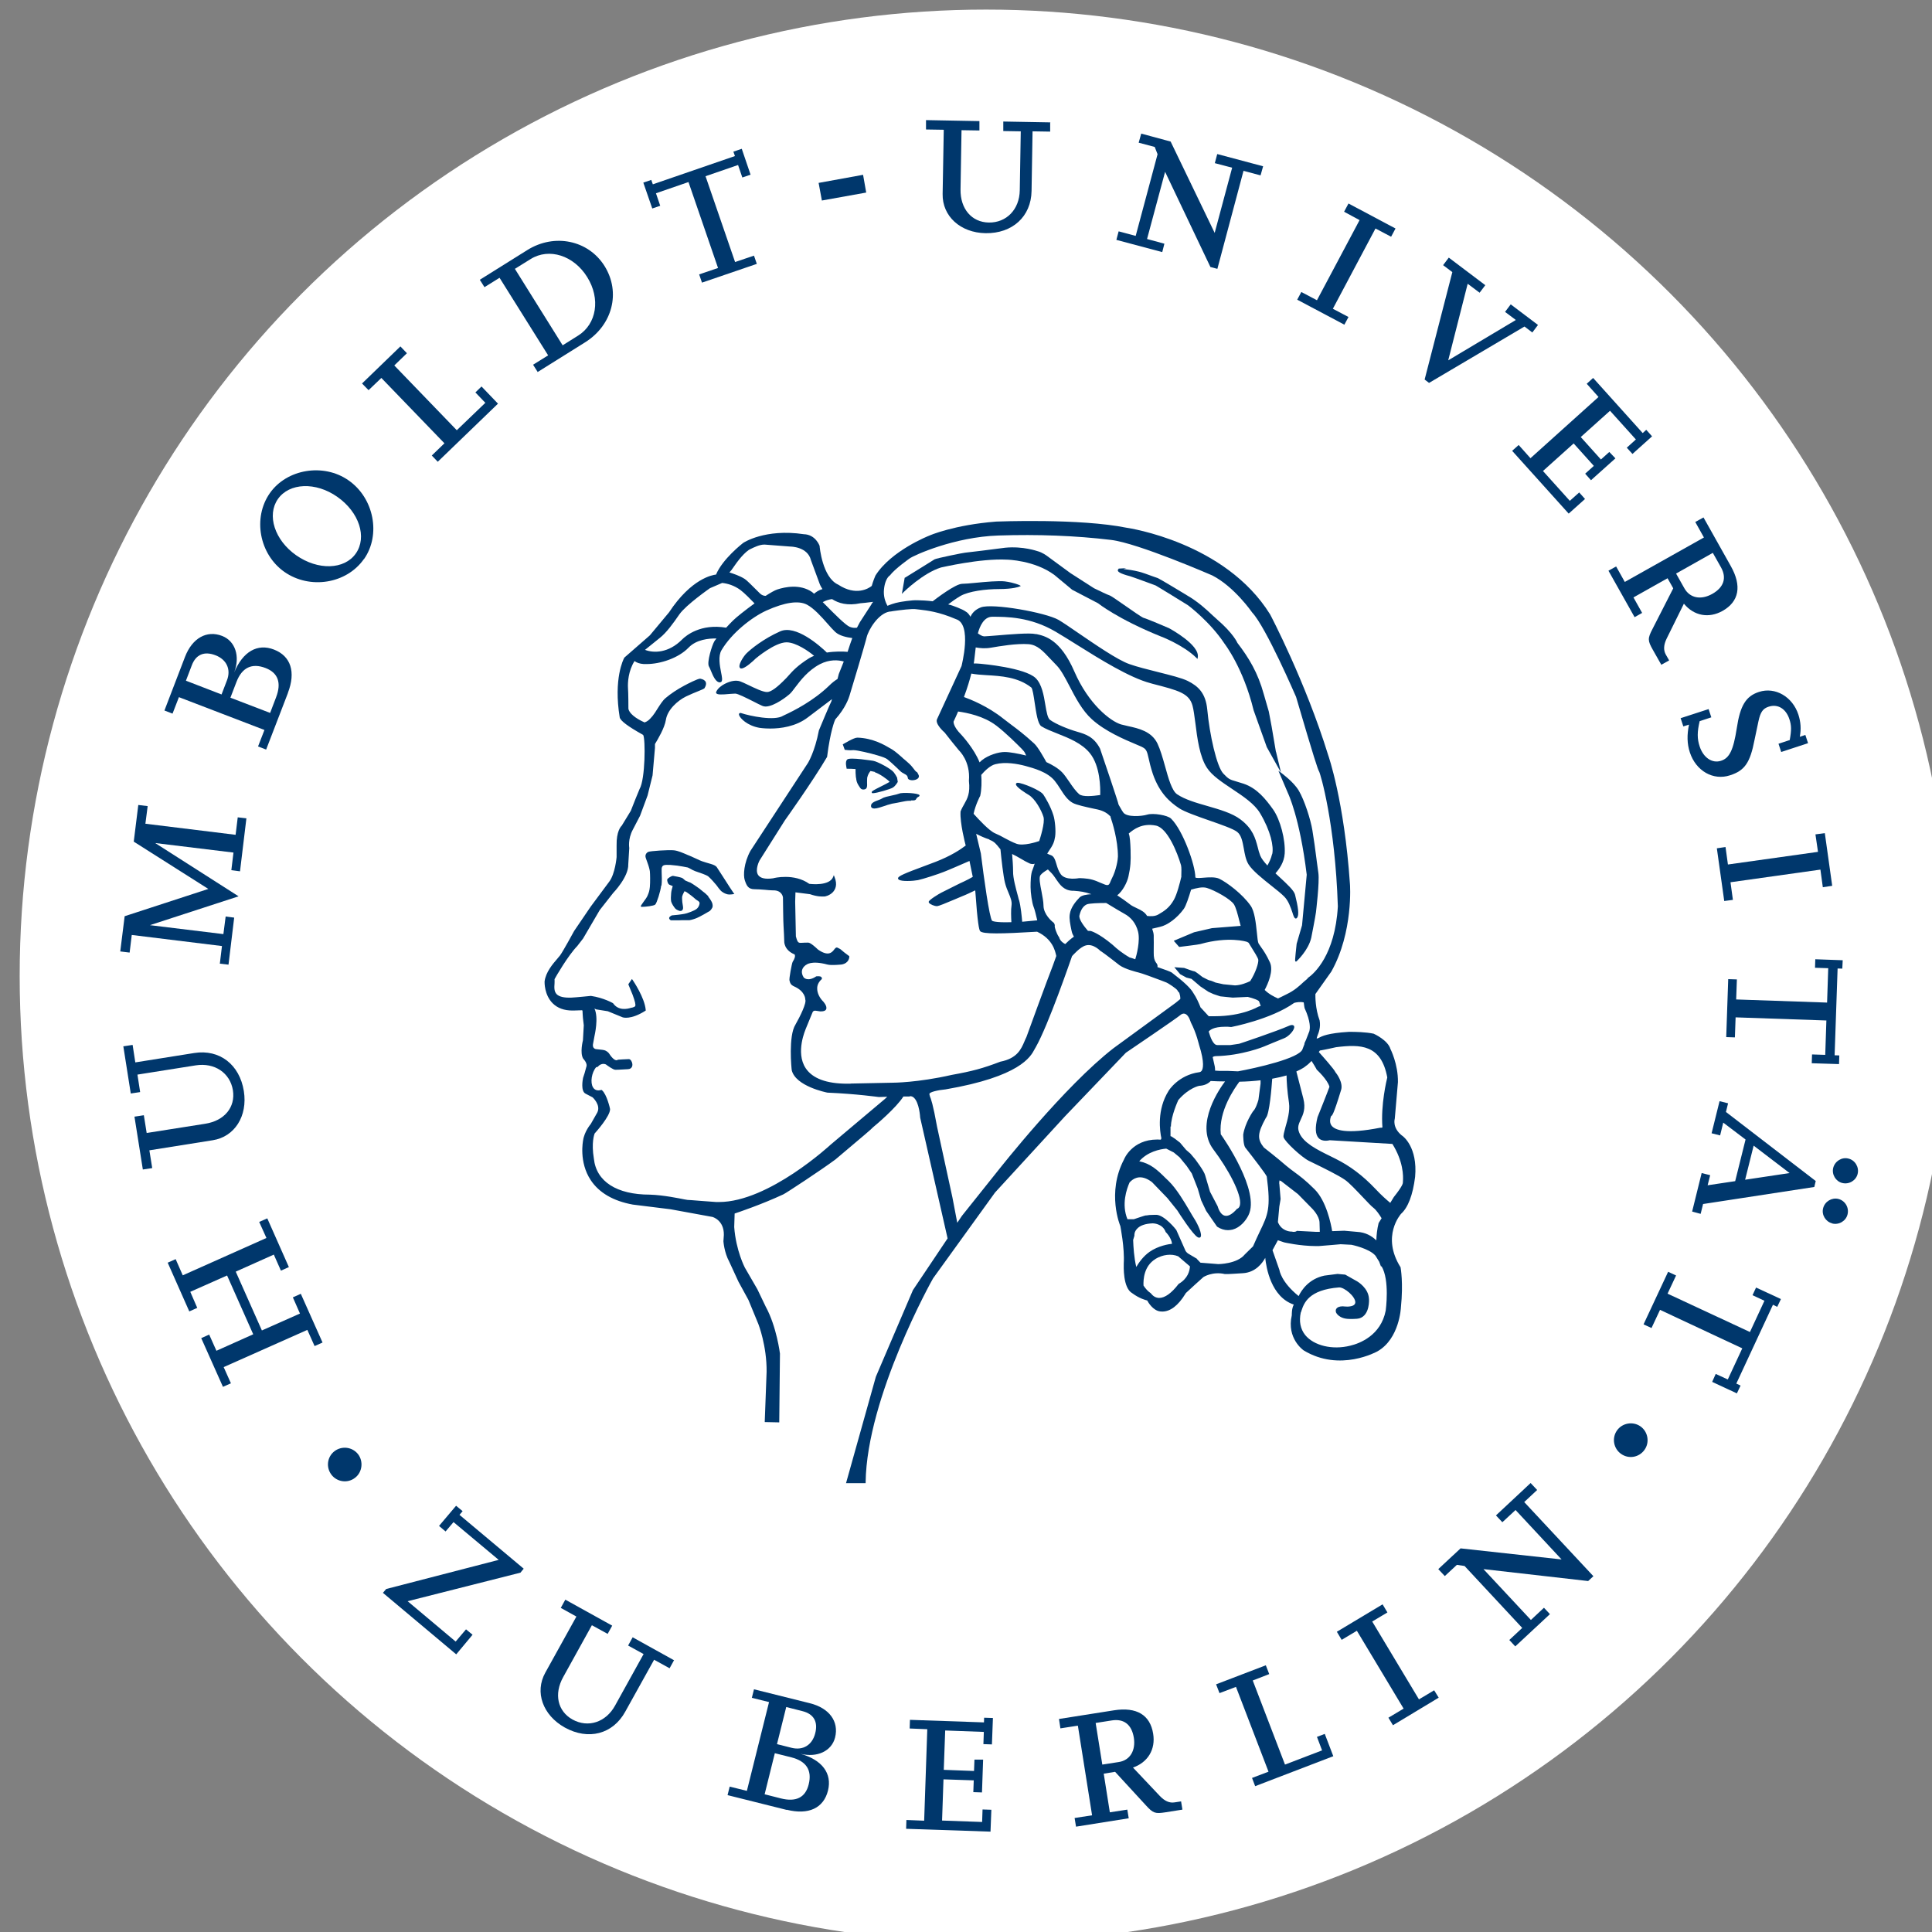 <?xml version="1.0" encoding="UTF-8" standalone="no"?>
<svg
   viewBox="0 0 136 136"
   version="1.1"
   id="svg228"
   width="136"
   height="136"
   xmlns="http://www.w3.org/2000/svg"
   xmlns:svg="http://www.w3.org/2000/svg">
  <rect x="0" y="0" width="136" height="136" fill="#808080" stroke="none"/>
  <defs
     id="defs134">
    <style
       id="style132">
      .cls-1 {
        fill: none;
      }

      .cls-2 {
        fill: #00376c;
      }

      .cls-3 {
        fill: #fff;
      }
    </style>
  </defs>
  <g
     id="Bounding_Box"
     data-name="Bounding Box">
    <rect
       class="cls-1"
       width="204.09"
       height="202.68"
       id="rect136"
       x="0"
       y="0" />
  </g>
  <g
     id="Logo_Siegel"
     data-name="Logo Siegel"
     transform="translate(-32.635,-32.635)">
    <circle
       class="cls-3"
       cx="102.05"
       cy="101.34"
       r="68.03"
       id="circle139" />
    <g
       id="g225">
      <g
         id="g203">
        <g
           id="g199">
          <path
             class="cls-2"
             d="m 57.63,136.66 c 0.51,-0.39 0.6,-1.15 0.21,-1.66 -0.41,-0.52 -1.15,-0.6 -1.66,-0.21 -0.52,0.4 -0.61,1.14 -0.21,1.66 0.39,0.51 1.14,0.62 1.66,0.21 z"
             id="path141" />
          <polygon
             class="cls-2"
             points="64.56,139.78 67.74,142.44 59.82,144.49 59.59,144.76 64.75,149.09 65.9,147.71 65.44,147.33 64.71,148.19 61.33,145.35 69.27,143.34 69.5,143.06 64.98,139.27 65.2,139.01 64.74,138.63 63.54,140.05 64,140.44 "
             id="polygon143" />
          <path
             class="cls-2"
             d="m 80.09,149.51 -2.92,-1.62 -0.32,0.58 1.09,0.6 -2.01,3.63 c -0.65,1.18 -1.9,1.58 -2.99,0.98 -1.06,-0.59 -1.32,-1.8 -0.66,-2.99 l 2.02,-3.65 1.11,0.61 0.32,-0.58 -3.3,-1.83 -0.32,0.58 1.1,0.61 -2.19,3.95 c -0.76,1.37 -0.18,2.99 1.37,3.86 1.66,0.92 3.38,0.47 4.25,-1.1 l 2.04,-3.67 1.09,0.6 0.32,-0.58 v 0 z"
             id="path145" />
          <path
             class="cls-2"
             d="m 88.02,160.03 c 1.53,0.38 2.59,-0.11 2.9,-1.35 0.3,-1.21 -0.41,-2.16 -1.94,-2.59 1.18,0.29 2.2,-0.19 2.44,-1.15 0.28,-1.13 -0.41,-2.07 -1.78,-2.41 l -3.93,-0.98 -0.15,0.6 1.21,0.3 -1.56,6.25 -1.21,-0.3 -0.15,0.6 4.16,1.04 v 0 z m -0.84,-3.98 1.16,0.29 c 1.06,0.27 1.47,0.91 1.22,1.91 -0.23,0.92 -0.89,1.25 -1.96,0.98 l -1.14,-0.29 0.72,-2.9 v 0 z m 0.81,-3.25 1.14,0.29 c 0.79,0.2 1.1,0.75 0.89,1.56 -0.21,0.82 -0.85,1.22 -1.66,1.02 l -1.03,-0.26 0.65,-2.61 v 0 z"
             id="path147" />
          <polygon
             class="cls-2"
             points="99.07,157.22 99.17,154.45 101.89,154.55 101.86,155.41 102.46,155.43 102.53,153.57 101.91,153.55 101.9,153.88 96.69,153.7 96.67,154.31 97.91,154.36 97.69,160.8 96.44,160.75 96.42,161.37 102.36,161.57 102.42,160.03 101.8,160.01 101.77,160.89 98.95,160.79 99.05,157.89 101.18,157.96 101.15,158.79 101.76,158.81 101.84,156.5 101.23,156.5 101.2,157.3 "
             id="polygon149" />
          <path
             class="cls-2"
             d="m 115.78,159.44 -0.46,0.07 c -0.36,0.06 -0.7,-0.09 -1.05,-0.46 l -1.88,-1.99 c 1.05,-0.37 1.6,-1.28 1.42,-2.38 -0.21,-1.33 -1.17,-1.9 -2.76,-1.65 l -3.87,0.61 0.1,0.66 1.23,-0.19 1,6.31 -1.23,0.19 0.1,0.61 3.71,-0.59 -0.1,-0.61 -1.23,0.19 -0.43,-2.72 0.8,-0.13 2.17,2.36 c 0.51,0.56 0.65,0.6 1.37,0.49 l 1.2,-0.19 -0.1,-0.61 v 0 z m -6.02,-5.52 1.15,-0.18 c 0.85,-0.13 1.39,0.3 1.54,1.22 0.14,0.9 -0.27,1.59 -1.06,1.71 l -1.16,0.18 -0.47,-2.94 v 0 z"
             id="path151" />
          <polygon
             class="cls-2"
             points="120.77,157.79 120.99,158.37 126.49,156.26 125.89,154.69 125.34,154.9 125.7,155.85 123.09,156.85 120.82,150.93 121.98,150.48 121.74,149.86 118.24,151.2 118.48,151.82 119.64,151.38 121.93,157.35 "
             id="polygon153" />
          <polygon
             class="cls-2"
             points="133.91,152.14 133.59,151.62 132.52,152.26 129.23,146.78 130.3,146.14 129.96,145.57 126.74,147.5 127.08,148.07 128.15,147.43 131.44,152.91 130.37,153.55 130.69,154.08 "
             id="polygon155" />
          <polygon
             class="cls-2"
             points="135.73,142.87 139.79,147.23 138.88,148.08 139.3,148.53 141.74,146.26 141.32,145.81 140.4,146.67 137.06,143.09 144.43,143.93 144.8,143.59 139.93,138.37 140.84,137.52 140.38,137.03 137.94,139.31 138.39,139.79 139.32,138.93 142.56,142.41 135.45,141.63 133.88,143.09 134.34,143.58 135.19,142.79 "
             id="polygon157" />
          <path
             class="cls-2"
             d="m 148.11,133.04 c -0.53,-0.37 -1.28,-0.24 -1.65,0.29 -0.38,0.54 -0.24,1.28 0.29,1.65 0.54,0.38 1.27,0.25 1.65,-0.29 0.37,-0.52 0.25,-1.27 -0.29,-1.65 z"
             id="path159" />
          <polygon
             class="cls-2"
             points="47.36,126.58 46.8,126.83 48.33,130.26 48.89,130.01 48.38,128.87 54.27,126.25 54.78,127.39 55.34,127.14 53.81,123.71 53.25,123.96 53.75,125.1 51.07,126.29 49.23,122.15 51.91,120.95 52.41,122.08 52.97,121.83 51.45,118.4 50.88,118.65 51.39,119.78 45.5,122.41 45,121.27 44.44,121.52 45.96,124.95 46.52,124.7 46.03,123.57 48.62,122.42 50.46,126.56 47.87,127.72 "
             id="polygon161" />
          <path
             class="cls-2"
             d="m 41.32,106.31 0.52,3.3 0.66,-0.1 -0.19,-1.23 4.1,-0.65 c 1.33,-0.21 2.42,0.53 2.62,1.75 0.19,1.2 -0.6,2.15 -1.95,2.36 l -4.12,0.65 -0.2,-1.25 -0.66,0.1 0.59,3.72 0.66,-0.1 -0.2,-1.25 4.46,-0.71 c 1.54,-0.24 2.47,-1.7 2.19,-3.46 -0.3,-1.87 -1.71,-2.96 -3.49,-2.68 l -4.15,0.66 -0.19,-1.23 -0.66,0.1 v 0 z"
             id="path163" />
          <polygon
             class="cls-2"
             points="48.26,99.23 48.11,100.47 48.72,100.54 49.12,97.23 48.52,97.15 48.36,98.39 43.19,97.76 49.43,95.73 43.56,91.98 49.07,92.65 48.92,93.89 49.53,93.97 49.98,90.24 49.37,90.17 49.22,91.4 42.87,90.62 43.03,89.38 42.37,89.3 42.05,91.88 47.3,95.21 41.41,97.13 41.1,99.61 41.76,99.69 41.91,98.45 "
             id="polygon165" />
          <path
             class="cls-2"
             d="m 52.9,81.41 c 0.57,-1.47 0.21,-2.59 -0.98,-3.05 -1.16,-0.45 -2.19,0.14 -2.8,1.61 0.43,-1.13 0.08,-2.21 -0.85,-2.57 -1.08,-0.42 -2.1,0.15 -2.61,1.47 l -1.45,3.78 0.57,0.22 0.45,-1.16 6.02,2.31 -0.45,1.16 0.57,0.22 1.54,-4 v 0 z m -4.05,0.35 0.43,-1.12 c 0.39,-1.02 1.09,-1.35 2.05,-0.98 0.88,0.34 1.13,1.04 0.74,2.06 l -0.42,1.1 -2.79,-1.07 v 0 z m -3.13,-1.2 0.42,-1.1 c 0.29,-0.76 0.88,-1 1.66,-0.7 0.79,0.3 1.11,1 0.81,1.77 l -0.38,0.99 -2.51,-0.97 v 0 z"
             id="path167" />
          <path
             class="cls-2"
             d="m 58.26,71.99 c 1.2,-1.71 0.7,-4.3 -1.09,-5.54 -1.75,-1.23 -4.34,-0.81 -5.54,0.9 -1.22,1.74 -0.74,4.3 1.02,5.54 1.8,1.26 4.38,0.84 5.6,-0.9 v 0 z M 52.2,67.76 c 0.8,-1.14 2.66,-1.22 4.18,-0.15 1.54,1.08 2.11,2.84 1.3,3.99 -0.8,1.14 -2.66,1.2 -4.2,0.12 C 51.97,70.66 51.4,68.9 52.2,67.76 Z"
             id="path169" />
          <polygon
             class="cls-2"
             points="63.03,64.7 63.45,65.14 67.69,61.05 66.53,59.84 66.1,60.26 66.8,60.99 64.79,62.92 60.39,58.36 61.28,57.5 60.82,57.02 58.12,59.63 58.58,60.1 59.48,59.24 63.92,63.84 "
             id="polygon171" />
          <path
             class="cls-2"
             d="m 70.47,58.83 3.34,-2.09 c 1.94,-1.21 2.54,-3.52 1.38,-5.38 -1.14,-1.82 -3.53,-2.32 -5.44,-1.12 l -3.34,2.09 0.33,0.52 1.06,-0.66 3.42,5.46 -1.06,0.66 0.33,0.52 v 0 z m 1.77,-1.89 -3.36,-5.38 1.11,-0.69 c 1.3,-0.81 3.04,-0.25 3.98,1.27 0.95,1.52 0.67,3.3 -0.64,4.12 l -1.1,0.69 v 0 z"
             id="path173" />
          <polygon
             class="cls-2"
             points="77.92,45.49 78.55,47.31 79.11,47.12 78.81,46.24 81.1,45.45 83.18,51.5 81.85,51.95 82.05,52.53 85.91,51.21 85.71,50.63 84.38,51.08 82.3,45.04 84.59,44.25 84.89,45.13 85.47,44.93 84.85,43.11 84.26,43.31 84.37,43.62 78.59,45.61 78.48,45.3 "
             id="polygon175" />
          <polygon
             class="cls-2"
             points="93.61,46.19 93.39,44.94 90.26,45.51 90.49,46.75 "
             id="polygon177" />
          <path
             class="cls-2"
             d="m 106.6,41.25 -3.34,-0.06 v 0.67 c 0,0 1.23,0.02 1.23,0.02 l -0.07,4.15 c -0.02,1.35 -0.94,2.29 -2.18,2.27 -1.21,-0.02 -2.01,-0.97 -1.99,-2.33 l 0.07,-4.17 1.26,0.02 v -0.66 c 0,0 -3.76,-0.07 -3.76,-0.07 v 0.66 c 0,0 1.25,0.02 1.25,0.02 l -0.08,4.52 c -0.03,1.56 1.25,2.73 3.02,2.76 1.89,0.03 3.21,-1.17 3.24,-2.97 l 0.07,-4.2 1.24,0.02 v -0.66 h 0.01 z"
             id="path179" />
          <polygon
             class="cls-2"
             points="114.12,43.49 112.58,49.24 111.38,48.92 111.22,49.52 114.45,50.38 114.6,49.79 113.38,49.46 114.65,44.73 117.84,51.43 118.33,51.56 120.17,44.66 121.37,44.98 121.55,44.34 118.32,43.48 118.15,44.12 119.37,44.44 118.14,49.03 115.04,42.6 112.97,42.04 112.79,42.68 113.92,42.98 "
             id="polygon181" />
          <polygon
             class="cls-2"
             points="127.27,55.49 127.56,54.95 126.46,54.37 129.46,48.72 130.56,49.3 130.87,48.72 127.56,46.96 127.25,47.54 128.34,48.13 125.34,53.77 124.24,53.19 123.95,53.73 "
             id="polygon183" />
          <polygon
             class="cls-2"
             points="134.22,51.3 134.87,51.79 132.92,59.35 133.23,59.59 139.95,55.62 140.5,56.04 140.9,55.51 138.98,54.06 138.58,54.59 139.34,55.16 134.58,58 135.95,52.61 136.79,53.24 137.19,52.71 134.62,50.77 "
             id="polygon185" />
          <polygon
             class="cls-2"
             points="143.91,63.4 145.97,61.55 147.79,63.57 147.15,64.15 147.55,64.59 148.93,63.35 148.52,62.89 148.27,63.12 144.78,59.24 144.33,59.65 145.16,60.58 140.37,64.89 139.54,63.96 139.08,64.37 143.06,68.79 144.21,67.76 143.8,67.3 143.14,67.89 141.25,65.79 143.41,63.85 144.83,65.43 144.22,65.98 144.63,66.44 146.35,64.9 145.92,64.45 145.33,64.98 "
             id="polygon187" />
          <path
             class="cls-2"
             d="m 151.53,83.64 c -0.15,0.73 -0.14,1.35 0.06,1.96 0.43,1.31 1.65,2 2.83,1.61 1.03,-0.33 1.41,-0.88 1.72,-2.48 0.08,-0.39 0.18,-0.84 0.28,-1.33 0.14,-0.64 0.31,-0.89 0.72,-1.02 0.65,-0.21 1.22,0.15 1.46,0.89 0.14,0.43 0.15,0.74 0.02,1.46 l -0.79,0.26 0.19,0.58 1.89,-0.62 -0.19,-0.58 -0.39,0.13 c 0.1,-0.54 0.07,-1.03 -0.1,-1.56 -0.41,-1.26 -1.63,-1.97 -2.77,-1.6 -0.93,0.3 -1.33,0.96 -1.57,2.57 -0.24,1.53 -0.51,2.09 -1.11,2.28 -0.62,0.2 -1.24,-0.22 -1.5,-1.01 -0.18,-0.54 -0.18,-1.02 0,-1.78 l 0.82,-0.27 -0.19,-0.58 -1.97,0.64 0.19,0.58 0.41,-0.13 v 0 z"
             id="path189" />
          <polygon
             class="cls-2"
             points="154.01,96.06 154.62,95.98 154.45,94.74 160.78,93.85 160.95,95.09 161.61,94.99 161.09,91.28 160.43,91.37 160.61,92.6 154.27,93.49 154.1,92.26 153.49,92.35 "
             id="polygon191" />
          <polygon
             class="cls-2"
             points="162.35,100.23 160.42,100.16 160.4,100.76 161.33,100.79 161.25,103.21 154.85,102.99 154.9,101.58 154.29,101.56 154.15,105.64 154.76,105.66 154.81,104.25 161.2,104.47 161.12,106.89 160.19,106.86 160.17,107.48 162.09,107.54 162.11,106.93 161.78,106.92 161.99,100.81 162.32,100.82 "
             id="polygon193" />
          <path
             class="cls-2"
             d="m 152.35,118.08 0.17,-0.69 7.83,-1.2 0.1,-0.42 -6.32,-4.86 0.15,-0.61 -0.6,-0.15 -0.56,2.26 0.6,0.15 0.22,-0.9 1.57,1.19 -0.73,2.93 -1.94,0.29 0.18,-0.71 -0.6,-0.15 -0.67,2.71 0.59,0.16 v 0 z m 9.26,0.68 c 0.48,0.12 0.97,-0.18 1.08,-0.64 0.12,-0.48 -0.17,-0.97 -0.65,-1.09 -0.46,-0.11 -0.95,0.18 -1.07,0.66 -0.12,0.46 0.18,0.95 0.64,1.06 v 0 z m 0.71,-2.85 c 0.48,0.12 0.97,-0.18 1.08,-0.64 0.12,-0.47 -0.18,-0.97 -0.65,-1.08 -0.46,-0.12 -0.95,0.18 -1.07,0.66 -0.11,0.46 0.18,0.95 0.64,1.06 z m -6.24,-2.63 2.53,1.93 -3.13,0.47 z"
             id="path195" />
          <polygon
             class="cls-2"
             points="158,124.08 156.25,123.27 156,123.81 156.84,124.2 155.82,126.4 150.02,123.7 150.62,122.42 150.06,122.16 148.33,125.86 148.89,126.12 149.49,124.84 155.28,127.55 154.26,129.74 153.41,129.35 153.16,129.91 154.9,130.72 155.16,130.17 154.86,130.03 157.44,124.48 157.74,124.63 "
             id="polygon197" />
        </g>
        <path
           class="cls-2"
           d="m 150.13,79.12 -0.23,-0.4 c -0.18,-0.32 -0.16,-0.69 0.06,-1.14 l 1.21,-2.45 c 0.71,0.86 1.75,1.05 2.72,0.51 1.17,-0.66 1.37,-1.76 0.58,-3.16 l -1.92,-3.42 -0.58,0.32 0.61,1.09 -5.57,3.13 -0.61,-1.09 -0.54,0.3 1.84,3.27 0.53,-0.3 -0.61,-1.09 2.4,-1.35 0.4,0.71 -1.46,2.86 c -0.35,0.67 -0.34,0.82 0.02,1.46 l 0.6,1.06 0.54,-0.3 v 0 z m 3.08,-7.56 0.57,1.01 c 0.42,0.75 0.2,1.41 -0.61,1.87 -0.8,0.45 -1.58,0.3 -1.97,-0.4 l -0.58,-1.03 2.59,-1.46 v 0 z"
           id="path201" />
      </g>
      <g
         id="g223">
        <path
           class="cls-2"
           d="m 114.89,76.84 c -0.06,-0.03 -1.54,-0.66 -1.75,-0.71 -0.1,-0.02 -0.85,-0.54 -1.39,-0.92 -0.64,-0.45 -0.93,-0.64 -1,-0.66 -0.12,-0.03 -0.78,-0.35 -1.11,-0.51 l -1.65,-1.06 -1.65,-1.21 c 0,0 -0.32,-0.25 -0.68,-0.34 -0.01,0 -1,-0.36 -2.26,-0.24 -0.76,0.1 -2.75,0.35 -2.83,0.35 -0.09,0 -2.02,0.39 -2.15,0.47 -0.02,0.01 -1.58,0.99 -2.08,1.29 h -0.02 c 0,0 -0.2,1.14 -0.2,1.14 l 0.13,-0.13 c 0,0 1.36,-1.34 2.63,-1.73 0.03,0 2.75,-0.65 4.64,-0.55 0.02,0 1.94,0.04 3.34,1.08 l 1.25,1.04 1.82,0.95 c 0,0 1.37,1.1 4.38,2.32 0.02,0 1.63,0.62 2.54,1.52 l 0.08,0.08 0.02,-0.11 c 0.16,-0.88 -1.96,-2.02 -2.05,-2.07 z"
           id="path205" />
        <path
           class="cls-2"
           d="m 122.45,85.55 -0.3,-1.77 -0.2,-1.06 -0.35,-1.21 c -0.42,-1.53 -1.05,-2.56 -1.86,-3.62 -0.01,-0.03 -0.3,-0.68 -1.44,-1.66 -0.09,-0.08 -0.2,-0.18 -0.32,-0.29 -0.4,-0.38 -1.01,-0.95 -1.81,-1.41 -0.19,-0.12 -1.92,-1.16 -2.03,-1.2 -0.04,-0.01 -0.15,-0.05 -0.29,-0.1 -0.35,-0.13 -0.88,-0.32 -1.03,-0.35 -0.39,-0.1 -0.83,-0.16 -1.1,-0.19 l 0.2,-0.06 -0.54,0.03 v 0.02 c 0,0 -0.06,0.05 -0.06,0.1 0,0.09 0.11,0.22 0.87,0.42 0.18,0.05 1.8,0.65 1.8,0.65 0.02,0.01 1.95,1.18 2.27,1.39 0.02,0.01 1.56,1.17 2.57,2.7 0.01,0.02 1.32,1.69 2.05,4.69 l 0.93,2.6 1,1.79 -0.35,-1.46 z"
           id="path207" />
        <path
           class="cls-2"
           d="m 125.32,93.2 c -0.09,-0.71 -0.21,-1.59 -0.3,-2.11 -0.12,-0.76 -0.57,-2.15 -0.96,-2.8 -0.37,-0.63 -1.23,-1.24 -1.26,-1.27 l -0.17,-0.12 0.67,1.57 c 0,0 0.83,1.7 1.32,5.74 l -0.33,3.56 -0.38,1.3 c -0.13,1.23 -0.13,1.24 -0.06,1.25 h 0.03 c 0,0 0.02,-0.01 0.02,-0.01 0.03,-0.03 0.84,-0.78 1.04,-1.67 0.01,-0.06 0.29,-1.46 0.33,-1.79 0,-0.02 0.26,-2.11 0.17,-2.76 -0.03,-0.2 -0.07,-0.52 -0.12,-0.88 z"
           id="path209" />
        <path
           class="cls-2"
           d="m 131.31,112.56 c -0.68,-0.55 -0.5,-1.15 -0.49,-1.19 l 0.22,-2.56 c 0.02,-1.27 -0.53,-2.34 -0.53,-2.34 -0.18,-0.61 -1.13,-1.05 -1.18,-1.07 -0.56,-0.12 -1.33,-0.13 -1.62,-0.13 h -0.12 c -1.5,0.09 -1.91,0.31 -2.11,0.42 -0.09,0.05 -0.11,0.05 -0.16,0.04 0,-0.02 0.03,-0.12 0.06,-0.2 0.09,-0.22 0.23,-0.59 0.15,-1.06 -0.32,-0.85 -0.3,-1.73 -0.3,-1.86 l 1.12,-1.58 c 1.56,-2.77 1.32,-6.17 1.31,-6.2 -0.4,-5.83 -1.52,-9.01 -1.53,-9.04 -1.6,-5.18 -4.06,-9.86 -4.09,-9.91 -3.16,-5.09 -10.01,-6.08 -10.07,-6.09 -3.34,-0.68 -9.14,-0.44 -9.2,-0.44 -2.98,0.23 -4.71,0.98 -4.72,0.99 -0.03,0.01 -2.68,1.05 -3.79,2.81 -0.02,0.04 -0.18,0.43 -0.26,0.73 -0.21,0.17 -1.1,0.74 -2.36,-0.09 -1.12,-0.5 -1.31,-2.69 -1.31,-2.73 0,0 -0.28,-0.8 -1.11,-0.82 -2.73,-0.41 -4.26,0.6 -4.28,0.62 -0.06,0.05 -1.44,1.12 -1.9,2.22 -0.26,0.03 -1.74,0.28 -3.31,2.66 l -1.35,1.62 -1.81,1.58 v 0.02 c -0.04,0.06 -0.76,1.45 -0.31,4.18 0.06,0.24 0.58,0.63 1.6,1.2 0.02,0.01 0.03,0.02 0.05,0.03 0.17,0.27 0.15,3.12 -0.25,3.8 -0.03,0.05 -0.53,1.3 -0.62,1.54 l -0.64,1.05 c -0.06,0.05 -0.38,0.4 -0.36,1.39 v 0.82 c 0,0 -0.1,1.18 -0.52,1.73 l -1.3,1.75 -1.17,1.72 c 0,0 -0.77,1.42 -0.99,1.72 -0.05,0.06 -0.11,0.14 -0.2,0.24 -0.32,0.37 -0.81,0.94 -0.89,1.6 0,0.04 -0.03,0.93 0.57,1.53 0.34,0.34 0.81,0.51 1.39,0.51 h 0.08 l 0.61,-0.02 c 0,0 0,0.03 0.02,0.04 0,0.1 0.02,0.34 0.03,0.5 l 0.06,0.52 -0.06,1.06 c 0,0 -0.23,0.88 0.02,1.29 0,0 0.26,0.26 0.24,0.5 l -0.14,0.51 -0.11,0.34 c -0.02,0.1 -0.19,0.95 0.19,1.12 l 0.48,0.25 c 0,0 0.6,0.54 0.33,1.07 l -0.46,0.81 c 0,0 -0.45,0.52 -0.54,1.16 0,0.02 -0.31,1.51 0.54,2.79 0.59,0.89 1.59,1.47 2.96,1.72 l 2.66,0.33 2.95,0.54 c 0,0 0.82,0.22 0.8,1.27 l -0.03,0.44 c 0,0 0.05,0.78 0.41,1.44 l 0.65,1.41 0.7,1.28 0.7,1.7 c 0,0 0.6,1.53 0.58,3.36 l -0.13,3.48 v 0.06 c 0,0 0.96,0.02 0.96,0.02 h 0.06 l 0.05,-4.84 c 0,0 -0.23,-1.89 -1,-3.3 l -0.59,-1.23 -0.88,-1.52 c 0,0 -0.63,-1.2 -0.75,-2.86 l 0.03,-0.95 c 0.27,-0.09 1.88,-0.63 3.43,-1.35 0.18,-0.08 2.69,-1.73 3.67,-2.46 1.99,-1.68 2.53,-2.13 2.65,-2.27 0,0 0,0 0,0 v 0 c 0.2,-0.16 1.63,-1.37 2.13,-2.16 h 0.43 c 0,0 0.03,-0.02 0.04,-0.02 0.1,0 0.18,0.03 0.26,0.1 0.39,0.34 0.45,1.39 0.45,1.41 l 1.93,8.5 -2.44,3.64 -2.61,6.1 -2.08,7.42 -0.02,0.07 h 1.38 v -0.06 c 0.08,-6.02 4.7,-14.29 4.75,-14.36 l 4.36,-6.04 4.92,-5.36 4.29,-4.48 c 0.14,-0.1 3.51,-2.37 3.9,-2.7 0.1,-0.06 0.2,-0.07 0.29,-0.03 0.25,0.11 0.37,0.57 0.38,0.59 0.41,0.79 0.57,1.57 0.58,1.58 0.41,1.29 0.28,1.72 0.17,1.85 -0.07,0.08 -0.16,0.08 -0.15,0.08 v 0 c 0,0 0,0 0,0 -1.48,0.2 -2.16,1.3 -2.16,1.31 -0.84,1.33 -0.62,2.85 -0.51,3.35 -0.02,0.03 -0.03,0.06 -0.04,0.09 -0.08,0 -0.17,-0.01 -0.25,-0.01 -1.79,0 -2.34,1.39 -2.34,1.4 -1.24,2.35 -0.27,4.68 -0.26,4.69 0,0.02 0.31,1.54 0.24,2.64 0,0.18 -0.07,1.72 0.6,2.09 0.5,0.37 0.93,0.48 1.05,0.51 0.07,0.13 0.41,0.71 0.91,0.77 0.05,0 0.1,0.01 0.15,0.01 0.57,0 1.12,-0.42 1.63,-1.25 0.02,-0.04 0.04,-0.07 0.05,-0.07 0.06,-0.06 1.21,-1.11 1.22,-1.11 0,0 0.64,-0.41 1.51,-0.21 0.11,0.02 1.07,-0.05 1.26,-0.06 0.91,-0.05 1.39,-0.73 1.58,-1.08 0.07,0.69 0.41,2.75 2.01,3.29 -0.15,0.27 -0.14,0.68 -0.14,0.75 -0.38,1.64 0.82,2.46 0.83,2.47 2.56,1.56 5.18,0.08 5.2,0.07 1.55,-0.88 1.65,-3.07 1.65,-3.09 0.18,-1.75 -0.02,-2.79 -0.02,-2.8 v -0.02 c -1.39,-2.2 0.02,-3.75 0.03,-3.77 0.49,-0.44 0.83,-1.32 0.99,-2.6 v 0 c 0.19,-2.11 -0.86,-2.87 -0.91,-2.9 z m -1.43,9.2 c 0.6,0.98 0.3,3.11 0.3,3.13 -0.34,1.76 -1.85,2.32 -2.49,2.47 -1.26,0.32 -2.57,0 -3.18,-0.75 -0.34,-0.43 -0.44,-0.97 -0.31,-1.58 0.02,-0.04 0.04,-0.07 0.05,-0.13 0.17,-0.51 0.49,-1.48 2.66,-1.64 0.37,0 1.12,0.63 1.13,1.04 0,0.19 -0.17,0.29 -0.51,0.31 -0.03,0 -0.05,0 -0.08,0 -0.15,0 -0.28,-0.02 -0.29,-0.02 -0.24,0 -0.39,0.07 -0.46,0.18 -0.07,0.11 -0.02,0.24 -0.02,0.24 0,0.02 0.2,0.47 0.96,0.47 0.05,0 0.11,0 0.17,0 0.02,0 0.05,0 0.09,0 0.18,0 0.36,-0.02 0.42,-0.04 0.76,-0.22 0.69,-1.35 0.68,-1.39 -0.04,-0.75 -0.79,-1.19 -0.82,-1.21 l -0.85,-0.48 -0.54,-0.05 -0.93,0.12 c -1.09,0.23 -1.61,1.02 -1.81,1.44 -1.23,-0.99 -1.35,-1.81 -1.35,-1.83 l -0.49,-1.4 c 0.09,-0.16 0.21,-0.39 0.38,-0.7 l 0.44,0.15 c 0,0 1.12,0.26 2.24,0.26 0.15,0 0.3,0 0.44,-0.02 0.11,0 1.26,-0.11 1.3,-0.11 l 0.76,0.04 c 0,0 1.25,0.25 1.69,0.77 l 0.26,0.42 c 0.07,0.2 0.13,0.33 0.13,0.35 z m -17.39,-2.16 v -0.02 c 0,0 -0.02,-0.23 0.18,-0.44 0.21,-0.24 0.59,-0.37 1.11,-0.39 0.03,0 0.67,0.01 0.9,0.58 v 0.02 c 0,0 0.4,0.37 0.46,0.84 -0.21,0.02 -0.96,0.13 -1.59,0.57 -0.45,0.32 -0.75,0.76 -0.93,1.06 -0.16,-0.68 -0.2,-1.39 -0.22,-1.9 l 0.09,-0.3 z m 1.49,1.65 c 0.5,-0.3 1.11,-0.38 1.59,-0.18 l 0.83,0.71 c -0.02,0.31 -0.14,0.85 -0.79,1.23 l -0.02,0.02 c -0.49,0.64 -0.96,0.97 -1.35,0.97 -0.01,0 -0.02,0 -0.04,0 -0.36,-0.02 -0.54,-0.32 -0.55,-0.32 l -0.02,-0.02 c -0.2,-0.13 -0.36,-0.32 -0.5,-0.53 -0.02,-0.43 0.03,-1.37 0.84,-1.87 z m 2.92,0 -0.64,-0.38 c 0,0 -0.15,-0.1 -0.2,-0.25 l -0.62,-1.4 v 0 c -0.03,-0.05 -0.81,-1.02 -1.38,-1.07 h -0.13 c -0.32,0 -0.49,0.02 -0.57,0.04 -0.03,0 -0.05,0 -0.06,0 -0.07,0 -0.6,0.19 -0.85,0.27 H 112 c -0.43,-1.05 -0.06,-2.12 0.15,-2.59 0.13,-0.14 0.29,-0.27 0.51,-0.33 0.32,-0.09 0.69,0.02 1.07,0.31 l 1.08,1.12 0.7,0.87 c 0.11,0.18 1.1,1.72 1.44,1.89 v 0 c 0,0 0.07,0.03 0.1,0.03 0.04,0 0.07,-0.02 0.09,-0.04 0.15,-0.17 -0.17,-0.89 -0.45,-1.32 -0.09,-0.14 -0.19,-0.31 -0.31,-0.52 -0.39,-0.66 -0.92,-1.56 -1.48,-2.11 -0.07,-0.07 -0.14,-0.14 -0.21,-0.2 -0.58,-0.58 -1.07,-1.03 -1.86,-1.19 0.59,-0.68 1.46,-0.85 1.9,-0.89 v 0 c 0,0 0.53,0.27 0.53,0.27 l 0.41,0.34 0.5,0.61 0.36,0.53 0.42,1.07 0.24,0.82 0.35,0.74 0.76,1.1 0.02,0.02 c 0.25,0.16 0.5,0.24 0.76,0.24 0.11,0 0.21,-0.02 0.32,-0.04 0.53,-0.14 0.93,-0.62 1.12,-1.01 0.84,-1.68 -1.74,-5.41 -1.95,-5.7 -0.17,-1.64 0.99,-3.27 1.31,-3.7 0.56,-0.01 1.05,-0.05 1.49,-0.1 v 0.24 c 0,0 -0.15,1.14 -0.15,1.14 -0.05,0.18 -0.21,0.66 -0.37,0.79 -0.02,0.03 -0.57,0.82 -0.7,1.65 0,0.07 0,0.7 0.14,0.91 0.56,0.71 1.46,1.88 1.52,2.05 v 0.02 c 0.29,2.21 0.08,2.66 -0.49,3.84 -0.14,0.29 -0.3,0.64 -0.48,1.05 l -0.58,0.57 c -0.54,0.67 -1.85,0.68 -1.86,0.68 l -1.26,-0.1 c -0.07,-0.07 -0.16,-0.16 -0.25,-0.26 z m -1.84,-9.31 c 0.01,-0.75 0.48,-1.78 0.52,-1.87 0.75,-0.87 1.47,-1 1.47,-1 0.36,-0.02 0.62,-0.14 0.81,-0.34 0.36,0.02 0.68,0.03 1.01,0.03 -0.3,0.4 -2.18,2.99 -0.82,4.79 1.02,1.35 2.02,3.18 1.87,3.91 -0.03,0.13 -0.08,0.21 -0.18,0.26 h -0.02 c -0.34,0.39 -0.63,0.55 -0.87,0.49 -0.36,-0.09 -0.49,-0.64 -0.5,-0.66 l -0.54,-1.03 -0.34,-1.15 c -0.07,-0.3 -0.68,-1.1 -0.71,-1.14 l -0.33,-0.39 -0.3,-0.26 -0.43,-0.51 -0.35,-0.27 -0.24,-0.16 c 0,0 -0.05,-0.02 -0.08,-0.03 0,-0.25 0,-0.5 0,-0.68 z m -40.36,-4.2 c 0.12,-0.14 0.33,-0.28 0.58,-0.18 0.08,0.06 0.51,0.38 0.67,0.38 0,0 0.32,0 0.86,-0.04 0.18,0 0.26,-0.08 0.3,-0.15 0.08,-0.14 0.03,-0.33 -0.04,-0.44 -0.05,-0.08 -0.11,-0.12 -0.17,-0.12 v 0 c -0.18,0 -0.75,0.04 -0.75,0.04 h -0.02 c 0,0 -0.02,0.02 -0.02,0.02 0,0 -0.04,0.02 -0.1,0.02 -0.08,-0.01 -0.25,-0.09 -0.49,-0.46 -0.05,-0.09 -0.22,-0.22 -0.35,-0.25 -0.07,-0.02 -0.18,-0.03 -0.37,-0.05 l -0.18,-0.02 c -0.09,0 -0.16,-0.05 -0.2,-0.1 -0.08,-0.11 -0.04,-0.27 -0.04,-0.27 l 0.1,-0.54 c 0.01,-0.06 0.31,-1.3 0,-1.95 0.03,0.02 0.07,0.04 0.12,0.06 l 0.82,0.13 1.05,0.43 c 0,0 0.55,0.2 1.59,-0.46 l 0.03,-0.02 v -0.03 c -0.07,-0.88 -0.89,-2.07 -0.92,-2.12 l -0.05,-0.07 -0.25,0.36 v 0.03 c 0,0 0.23,0.55 0.3,0.73 0.17,0.47 0.22,0.69 0.18,0.78 -0.03,0.06 -0.1,0.08 -0.23,0.12 h -0.04 c -0.32,0.11 -0.92,0.21 -1.28,-0.3 l -0.02,-0.02 c 0,0 -0.65,-0.38 -1.55,-0.51 -0.01,0 -1.08,0.11 -1.37,0.12 -0.52,0.02 -0.86,-0.06 -1.04,-0.24 -0.19,-0.2 -0.17,-0.48 -0.15,-0.76 0,-0.11 0.01,-0.21 0,-0.3 0.09,-0.17 0.95,-1.66 1.6,-2.33 l 0.41,-0.53 1.17,-2 0.95,-1.21 c 0,0 1.09,-1.12 1.06,-2.01 l 0.07,-1.14 v 0 c 0,0 0,-0.02 0,-0.02 0,0 -0.11,-0.61 0.25,-1.28 l 0.51,-0.98 0.53,-1.43 0.35,-1.41 0.17,-1.94 v -0.27 c 0.2,-0.33 0.68,-1.13 0.77,-1.71 0.11,-0.7 0.81,-1.34 1.42,-1.64 0.34,-0.16 0.65,-0.29 0.88,-0.38 0.2,-0.08 0.34,-0.14 0.39,-0.18 h 0.01 c 0,0 0.18,-0.24 0.11,-0.44 -0.05,-0.13 -0.18,-0.21 -0.39,-0.25 0,0 0,0 -0.02,0 -0.16,0 -0.85,0.35 -1.11,0.49 -0.49,0.26 -0.97,0.58 -1.32,0.88 -0.2,0.17 -0.38,0.46 -0.56,0.74 -0.12,0.2 -0.24,0.38 -0.36,0.53 l -0.03,0.03 c -0.18,0.21 -0.28,0.32 -0.52,0.41 -0.66,-0.29 -1.11,-0.67 -1.14,-0.98 0,-0.01 0,-1.1 -0.03,-1.46 -0.02,-0.37 0.02,-1.18 0.46,-1.88 0.15,0.11 0.35,0.19 0.65,0.21 0.07,0 0.14,0 0.21,0 0.94,0 2.23,-0.41 2.95,-1.16 0.55,-0.57 1.42,-0.65 1.96,-0.64 -0.06,0.07 -0.12,0.15 -0.15,0.2 -0.15,0.24 -0.55,1.49 -0.38,1.77 0.04,0.07 0.09,0.18 0.14,0.31 0.15,0.36 0.34,0.81 0.63,0.81 0.04,0 0.08,-0.02 0.11,-0.05 0.08,-0.1 0.04,-0.33 -0.03,-0.67 -0.09,-0.47 -0.21,-1.13 0.03,-1.54 0.72,-1.22 2.13,-2.32 3.15,-2.79 1.31,-0.59 2.28,-0.73 2.87,-0.42 0.49,0.26 1.02,0.85 1.44,1.33 0.2,0.23 0.39,0.44 0.55,0.59 0.29,0.27 0.8,0.38 1.2,0.43 -0.1,0.27 -0.21,0.59 -0.33,0.97 -0.34,-0.03 -0.89,-0.04 -1.46,0.05 -0.52,-0.5 -2.2,-1.98 -3.29,-1.49 -1.17,0.52 -2.06,1.24 -2.37,1.55 -0.2,0.2 -0.54,0.73 -0.49,0.95 0.01,0.05 0.04,0.09 0.09,0.11 0.02,0 0.03,0 0.05,0 0.26,0 0.83,-0.53 1,-0.7 0.01,-0.01 1.35,-1.14 2.17,-1.14 v 0 c 0.67,0 1.59,0.65 1.94,0.95 -0.12,0.05 -0.24,0.1 -0.35,0.17 -0.81,0.51 -1.16,0.9 -1.41,1.18 -0.07,0.08 -0.13,0.15 -0.19,0.21 l -0.05,0.05 c -0.6,0.62 -1.04,0.94 -1.31,0.94 v 0 c -0.3,0 -0.87,-0.28 -1.33,-0.5 -0.23,-0.11 -0.44,-0.21 -0.56,-0.25 -0.3,-0.1 -0.66,-0.04 -1.08,0.17 -0.22,0.11 -0.51,0.32 -0.61,0.57 -0.02,0.04 -0.01,0.07 0.01,0.1 0.08,0.1 0.36,0.1 0.98,0.04 0.15,-0.01 0.28,-0.02 0.35,-0.02 0.18,0 0.77,0.3 1.25,0.54 0.25,0.13 0.49,0.25 0.65,0.32 0.07,0.03 0.15,0.05 0.23,0.05 0.63,0 1.57,-0.76 1.68,-0.86 0.12,-0.1 0.25,-0.27 0.42,-0.5 0.38,-0.5 0.9,-1.18 1.73,-1.62 0.68,-0.35 1.29,-0.3 1.68,-0.19 -0.11,0.28 -0.24,0.61 -0.35,0.88 -0.03,0.12 -0.06,0.23 -0.09,0.35 -0.16,0.1 -0.36,0.24 -0.61,0.49 -1.08,1.04 -2.44,1.74 -3.16,2.07 -0.03,0.02 -0.05,0.02 -0.06,0.03 -0.6,0.38 -2.33,0.02 -2.96,-0.19 -0.06,-0.02 -0.1,0 -0.12,0.02 -0.02,0.02 -0.04,0.05 -0.02,0.12 0.07,0.23 0.58,0.75 1.44,0.9 0,0 0.31,0.05 0.76,0.05 0.71,0 1.8,-0.13 2.66,-0.8 l 1.68,-1.27 c -0.02,0.06 -0.04,0.13 -0.04,0.15 -0.1,0.18 -0.8,1.85 -0.88,2.05 -0.29,1.52 -0.77,2.29 -0.77,2.29 l -4.05,6.19 c -0.47,0.86 -0.51,1.72 -0.4,2.06 0.13,0.4 0.25,0.64 0.69,0.64 0.2,0 0.47,0.02 0.72,0.04 0.21,0.02 0.42,0.04 0.55,0.04 0.02,0 0.04,0 0.06,0 0.62,0 0.67,0.49 0.67,0.5 0,0.07 0.02,1.84 0.04,1.99 0.02,0.18 0.05,1.08 0.05,1.09 0,0 -0.04,0.62 0.73,0.93 0.06,0.11 0.02,0.28 -0.14,0.53 -0.06,0.12 -0.26,1.19 -0.22,1.31 0,0.02 0.01,0.04 0.02,0.06 0.02,0.1 0.06,0.24 0.3,0.35 0.78,0.34 0.79,0.88 0.79,0.9 v 0.02 c 0.11,0.24 -0.37,1.21 -0.69,1.77 -0.51,0.8 -0.28,3.11 -0.26,3.22 0.28,1.12 2.41,1.55 2.51,1.57 2.09,0.09 3.59,0.31 3.62,0.31 l 0.59,-0.02 c -0.06,0.06 -0.11,0.1 -0.17,0.16 l -3.8,3.2 c 0,0 -4.36,4.05 -7.87,4.05 -0.07,0 -0.13,0 -0.2,0 -0.07,0 -0.58,-0.04 -1.08,-0.08 -0.57,-0.05 -0.93,-0.07 -0.96,-0.07 0,0 -0.08,-0.02 -0.17,-0.03 -0.41,-0.08 -1.5,-0.31 -2.46,-0.34 -2.33,0 -3.77,-0.92 -3.94,-2.53 -0.19,-1.14 0.03,-1.7 0.05,-1.77 0.1,-0.11 1.1,-1.23 1.09,-1.72 0,-0.04 -0.23,-1.04 -0.57,-1.33 l -0.02,-0.02 h -0.03 c -0.28,0.08 -0.47,0 -0.58,-0.18 -0.21,-0.34 -0.1,-1.05 0.22,-1.42 z m 52.11,-11.29 c -0.2,3.42 -1.66,4.71 -2.1,5.02 -0.02,0.01 -0.03,0.03 -0.04,0.04 0,0 0,0 0,0.02 -0.08,0.07 -0.17,0.14 -0.26,0.22 -0.31,0.29 -0.65,0.61 -1.22,0.88 -0.1,0.05 -0.2,0.1 -0.3,0.15 -0.09,0.04 -0.18,0.09 -0.29,0.14 -0.28,-0.12 -0.65,-0.31 -0.94,-0.6 0.23,-0.43 0.64,-1.35 0.37,-1.94 -0.24,-0.52 -0.45,-0.83 -0.61,-1.05 -0.07,-0.1 -0.14,-0.2 -0.19,-0.28 -0.05,-0.09 -0.09,-0.42 -0.12,-0.77 -0.07,-0.67 -0.16,-1.5 -0.44,-1.89 -0.57,-0.82 -1.67,-1.64 -2.21,-1.9 -0.28,-0.13 -0.74,-0.1 -1.11,-0.07 -0.24,0.02 -0.51,0.04 -0.57,-0.02 0,-0.87 -0.88,-3.33 -1.71,-4.14 -0.24,-0.24 -1.26,-0.41 -1.68,-0.28 -0.39,0.12 -1.45,0.2 -1.69,-0.16 -0.03,-0.04 -0.05,-0.08 -0.08,-0.12 -0.04,-0.06 -0.07,-0.12 -0.11,-0.19 -0.03,-0.06 -0.07,-0.13 -0.11,-0.19 0,-0.02 -0.03,-0.05 -0.03,-0.06 0,-0.1 -0.99,-3.03 -1.3,-3.93 -0.44,-0.85 -1.04,-1.02 -1.62,-1.19 -0.6,-0.17 -1.47,-0.52 -1.9,-0.83 -0.17,-0.12 -0.25,-0.58 -0.33,-1.06 -0.11,-0.68 -0.25,-1.46 -0.68,-1.88 -0.75,-0.73 -3.76,-1 -3.88,-1.01 -0.07,0 -0.28,-0.03 -0.48,-0.02 0.02,-0.11 0.03,-0.19 0.03,-0.19 l 0.11,-0.94 c 0.27,0.05 0.65,0.09 1.06,0.02 0.64,-0.11 1.81,-0.31 2.66,-0.25 0.62,0.05 1.01,0.48 1.52,1.02 0.14,0.15 0.28,0.3 0.44,0.46 0.32,0.32 0.61,0.88 0.92,1.47 0.42,0.81 0.9,1.73 1.58,2.34 0.94,0.85 2.29,1.42 3.1,1.76 0.2,0.09 0.37,0.15 0.47,0.21 0.28,0.14 0.32,0.34 0.42,0.77 0.06,0.27 0.14,0.63 0.3,1.11 0.47,1.35 1.2,1.98 1.85,2.41 0.38,0.25 1.26,0.56 2.12,0.86 0.83,0.29 1.7,0.59 1.97,0.81 0.29,0.23 0.37,0.68 0.46,1.16 0.07,0.4 0.14,0.81 0.34,1.13 0.28,0.44 0.98,1 1.61,1.5 0.36,0.28 0.69,0.55 0.9,0.76 0.3,0.3 0.45,0.77 0.57,1.11 0.08,0.26 0.13,0.4 0.22,0.43 0,0 0.01,0 0.02,0 0.02,0 0.05,0 0.08,-0.04 0.18,-0.18 0.08,-0.79 -0.13,-1.63 -0.07,-0.3 -0.55,-0.74 -1.1,-1.25 -0.09,-0.08 -0.18,-0.17 -0.28,-0.26 0.26,-0.29 0.61,-0.77 0.65,-1.39 0.06,-0.97 -0.31,-2.39 -0.82,-3.11 -0.51,-0.71 -1.12,-1.49 -2.08,-1.81 -0.22,-0.07 -0.39,-0.12 -0.52,-0.16 -0.45,-0.13 -0.53,-0.16 -0.9,-0.55 -0.47,-0.49 -0.97,-2.77 -1.13,-4.5 -0.11,-1.16 -0.63,-1.65 -1.37,-2.02 -0.42,-0.21 -1.24,-0.41 -2.11,-0.63 -0.71,-0.18 -1.45,-0.36 -2.01,-0.56 -0.83,-0.29 -2.42,-1.39 -3.58,-2.18 -0.59,-0.41 -1.11,-0.76 -1.4,-0.93 -0.91,-0.52 -4.66,-1.19 -5.47,-0.88 -0.42,0.16 -0.63,0.43 -0.73,0.66 -0.14,-0.25 -0.27,-0.33 -0.31,-0.35 -0.25,-0.2 -1.03,-0.46 -1.07,-0.47 -0.06,-0.02 -0.13,-0.03 -0.19,-0.05 0.22,-0.17 0.54,-0.4 0.86,-0.59 0.59,-0.34 1.79,-0.49 2.71,-0.49 1,0 1.42,-0.16 1.43,-0.17 l 0.12,-0.05 -0.11,-0.06 c 0,0 -0.35,-0.17 -1.02,-0.26 -0.43,-0.05 -1.34,0.03 -2.06,0.1 -0.41,0.04 -0.76,0.07 -0.94,0.07 -0.48,0 -1.87,1.07 -2.08,1.23 -0.42,-0.05 -0.8,-0.07 -1,-0.07 -0.03,0 -0.05,0 -0.07,0 -0.36,-0.03 -1.23,0.12 -1.27,0.13 -0.36,0.06 -0.76,0.22 -0.84,0.26 -0.18,-0.32 -0.29,-0.7 -0.25,-1.14 0.04,-0.45 0.19,-0.83 0.4,-0.99 h 0.01 c 0.37,-0.49 1.38,-1.19 1.39,-1.2 0.29,-0.22 3.15,-1.52 6.26,-1.62 2.76,-0.09 5.43,0.01 7.92,0.31 1.92,0.23 7.08,2.48 7.13,2.5 1.55,0.79 2.79,2.58 2.81,2.61 0.98,1.04 3.07,5.9 3.09,5.94 1.29,4.4 1.54,5.13 1.62,5.25 v 0 c 0.09,0.14 1.13,3.63 1.32,9.48 z m -1.99,8.66 c 0,0 0,0.06 -0.01,0.1 l -0.24,0.62 c -0.04,0.08 -0.07,0.16 -0.11,0.24 0,0 0,0.04 0,0.06 l -0.13,0.34 c -0.16,0.66 -3.35,1.36 -4.55,1.58 l -0.69,-0.03 H 118.5 L 118.17,108 c 0,-0.2 -0.03,-0.35 -0.04,-0.37 L 118,107.05 c 0.05,-0.05 0.16,-0.07 0.2,-0.07 1.83,-0.03 3.41,-0.67 3.42,-0.68 0.05,-0.02 1.03,-0.43 1.41,-0.58 0.33,-0.13 0.69,-0.54 0.71,-0.76 0.01,-0.08 -0.02,-0.12 -0.05,-0.14 -0.07,-0.05 -0.19,-0.04 -0.36,0.04 -0.78,0.35 -3.45,1.25 -3.47,1.25 l -0.61,0.09 h -0.93 c -0.28,0 -0.48,-0.53 -0.6,-0.95 0.06,-0.08 0.3,-0.34 1.17,-0.34 0.12,0 0.25,0 0.4,0.02 h 0.02 c 0,0 2.79,-0.53 4.43,-1.7 0.14,-0.04 0.44,-0.09 0.67,-0.03 0.02,0.23 0.06,0.39 0.06,0.4 0.46,0.99 0.36,1.47 0.36,1.48 v 0.02 c 0,0 0,0.02 0,0.02 z m 4.86,13.6 v 0.02 c -0.11,0.45 -0.15,0.86 -0.16,1.22 -0.32,-0.31 -0.76,-0.57 -1.36,-0.6 -0.06,0 -0.61,-0.05 -0.9,-0.08 l -0.85,0.03 c -0.08,-0.5 -0.41,-2.13 -1.24,-2.95 -0.63,-0.63 -1.05,-0.94 -1.42,-1.21 -0.2,-0.15 -0.38,-0.28 -0.58,-0.45 -0.57,-0.5 -1.57,-1.28 -1.57,-1.28 -0.48,-0.6 -0.45,-1 0.14,-2.08 0.26,-0.25 0.41,-2.19 0.45,-2.76 0.39,-0.07 0.73,-0.15 1.01,-0.23 0,0.34 0.04,1.08 0.17,1.93 0.08,0.57 -0.11,1.23 -0.25,1.71 -0.09,0.34 -0.16,0.58 -0.13,0.71 0.1,0.33 1.29,1.42 1.78,1.66 0.1,0.05 0.23,0.11 0.39,0.19 0.64,0.31 1.71,0.84 2.14,1.14 0.31,0.21 0.81,0.75 1.26,1.22 0.33,0.35 0.61,0.65 0.77,0.77 0.19,0.15 0.4,0.46 0.56,0.72 -0.09,0.15 -0.17,0.28 -0.21,0.34 z m -7,-2.77 0.02,-0.21 0.11,0.04 1.19,0.92 1.01,1.03 c 0,0 0.49,0.49 0.51,0.96 l 0.02,0.67 h -0.24 c 0,0 -1.36,-0.07 -1.36,-0.07 h -0.02 l -0.02,0.02 c 0,0 -0.11,0.09 -0.33,0.03 h -0.02 c 0,0 -0.01,0 -0.02,0 -0.13,0 -0.7,-0.06 -0.94,-0.67 l 0.1,-1.09 0.09,-0.53 v 0 c 0,0 -0.09,-1.09 -0.09,-1.09 z m -0.5,-23.18 c -0.07,0.32 -0.22,0.61 -0.33,0.8 -0.23,-0.25 -0.42,-0.49 -0.5,-0.69 -0.08,-0.2 -0.13,-0.39 -0.18,-0.6 -0.17,-0.64 -0.35,-1.3 -1.21,-1.95 -0.59,-0.45 -1.48,-0.7 -2.34,-0.95 -0.77,-0.22 -1.57,-0.45 -2.12,-0.82 -0.37,-0.24 -0.62,-1.13 -0.86,-2 -0.16,-0.57 -0.33,-1.16 -0.53,-1.58 -0.42,-0.86 -1.33,-1.06 -2.06,-1.22 -0.18,-0.04 -0.35,-0.08 -0.5,-0.12 -0.74,-0.22 -2.29,-1.42 -3.29,-3.73 -0.98,-2.26 -2.08,-2.5 -2.67,-2.63 h -0.05 c -0.41,-0.1 -1.83,0.02 -2.78,0.1 -0.41,0.03 -0.73,0.06 -0.84,0.06 -0.13,0 -0.3,-0.1 -0.45,-0.21 0.13,-0.49 0.42,-1.17 1.01,-1.17 1,0 2.67,0 4.46,1.05 0.44,0.26 0.94,0.57 1.48,0.91 1.66,1.04 3.73,2.33 5.21,2.72 l 0.14,0.04 c 1.82,0.47 2.57,0.66 2.81,1.54 0.08,0.29 0.13,0.72 0.2,1.22 0.13,1.06 0.3,2.38 0.82,3.16 0.36,0.55 1.05,1 1.78,1.49 0.77,0.51 1.57,1.05 1.95,1.69 0.76,1.27 0.98,2.36 0.86,2.89 z m -5.05,10.75 c -0.1,-0.25 -0.27,-0.65 -0.49,-0.97 -0.18,-0.33 -0.66,-0.79 -1.53,-1.45 -0.07,-0.05 -0.49,-0.21 -1,-0.38 0.02,-0.08 0.01,-0.16 -0.05,-0.25 L 114,100.38 q -0.16,-0.22 -0.15,-0.67 v -0.23 c 0.01,-0.51 0,-0.62 0,-0.74 0,-0.06 0,-0.12 0,-0.24 0,-0.15 -0.05,-0.31 -0.11,-0.49 0.16,-0.04 0.35,-0.08 0.55,-0.13 0.54,-0.12 1.21,-0.62 1.68,-1.27 0.15,-0.21 0.35,-0.82 0.51,-1.35 0.35,-0.1 0.79,-0.22 1.11,-0.12 0.54,0.16 1.67,0.78 1.91,1.16 0.14,0.23 0.26,0.69 0.37,1.13 0.03,0.13 0.07,0.26 0.1,0.38 l -2.02,0.16 -1.26,0.29 -1.43,0.6 0.36,0.41 0.02,0.02 h 0.03 c 0.14,-0.02 1.35,-0.16 1.46,-0.2 1.99,-0.56 3.25,-0.17 3.26,-0.16 h 0.02 c 0,0 0.08,0.05 0.12,0.07 0.05,0.08 0.09,0.15 0.14,0.23 0.25,0.4 0.51,0.81 0.54,0.96 0.03,0.23 -0.19,0.92 -0.57,1.51 -0.23,0.11 -0.66,0.29 -1.07,0.3 l -0.82,-0.08 -0.55,-0.12 c -0.1,-0.05 -0.35,-0.15 -0.41,-0.15 -0.05,0 -0.3,-0.13 -0.51,-0.24 -0.49,-0.39 -0.55,-0.4 -0.57,-0.4 -0.05,0 -0.4,-0.12 -0.72,-0.24 l -0.69,-0.05 0.41,0.49 0.44,0.24 0.36,0.09 0.62,0.53 0.57,0.38 0.35,0.16 0.48,0.16 0.88,0.09 1.06,-0.05 c 0.38,0.09 0.79,0.24 0.8,0.33 l 0.11,0.3 c -0.06,0.02 -0.1,0.04 -0.17,0.06 -0.01,0 -1.1,0.67 -3.07,0.67 -0.14,0 -0.28,0 -0.42,0 l -0.59,-0.64 c 0,0 0,0 0,0 z m -4.95,-3.46 c -0.59,-0.34 -0.96,-0.66 -1.15,-0.84 -0.04,-0.03 -0.07,-0.06 -0.09,-0.08 -0.97,-0.81 -1.49,-0.95 -1.52,-0.96 -0.05,0 -0.11,-0.01 -0.16,-0.01 -0.01,0 -0.03,0 -0.04,0 -0.27,-0.31 -0.66,-0.82 -0.6,-1.08 0.09,-0.4 0.26,-0.66 0.51,-0.78 0.17,-0.08 0.87,-0.1 1.37,-0.1 0.01,0 0.02,0.01 0.04,0.02 0.35,0.22 1.22,0.73 1.23,0.73 0.49,0.26 0.82,0.68 0.97,1.24 0.18,0.65 -0.11,1.73 -0.19,1.97 -0.18,-0.06 -0.32,-0.11 -0.37,-0.12 z m -2.1,-11.45 c -0.51,0.07 -1.22,0.15 -1.48,-0.06 -0.22,-0.19 -0.46,-0.52 -0.68,-0.85 -0.19,-0.27 -0.36,-0.53 -0.53,-0.7 -0.29,-0.29 -0.69,-0.52 -1.1,-0.71 -0.15,-0.27 -0.59,-1.07 -0.86,-1.31 -0.7,-0.64 -1.18,-1 -1.61,-1.32 -0.19,-0.14 -0.37,-0.28 -0.55,-0.42 -1.11,-0.89 -2.34,-1.37 -2.78,-1.53 0.25,-0.67 0.41,-1.22 0.52,-1.65 0.32,0.06 0.67,0.09 1.05,0.11 1.04,0.06 2.23,0.13 3.17,0.87 0.09,0.07 0.17,0.61 0.24,1.08 0.11,0.73 0.22,1.49 0.47,1.65 0.3,0.19 0.7,0.34 1.12,0.51 0.81,0.32 1.74,0.69 2.3,1.39 0.72,0.9 0.74,2.42 0.72,2.95 z m 5.72,5.72 c -0.11,0.48 -0.32,1.28 -0.53,1.65 -0.31,0.56 -0.68,0.8 -1.1,1.04 -0.24,0.14 -0.56,0.13 -0.79,0.1 -0.14,-0.25 -0.4,-0.4 -0.71,-0.54 -0.19,-0.09 -0.39,-0.18 -0.54,-0.31 -0.22,-0.17 -0.56,-0.41 -0.85,-0.6 0.38,-0.29 0.7,-0.91 0.79,-1.33 0.15,-0.66 0.17,-1.12 0.15,-1.74 v -0.11 c -0.02,-0.53 -0.04,-0.94 -0.13,-1.17 0.35,-0.3 0.94,-0.75 1.91,-0.56 0.81,0.16 1.51,1.89 1.77,2.79 0.04,0.15 0.03,0.47 0.02,0.78 z M 102.74,83.69 c 0.72,0.55 1.51,1.35 1.81,1.65 l 0.09,0.1 c 0.11,0.1 0.17,0.24 0.23,0.38 -0.57,-0.14 -1.16,-0.25 -1.51,-0.25 -0.43,0 -1.15,0.21 -1.62,0.59 -0.06,0.05 -0.1,0.09 -0.15,0.14 -0.37,-0.95 -1.25,-1.91 -1.29,-1.95 -0.59,-0.59 -0.54,-0.92 -0.54,-0.92 0.12,-0.25 0.22,-0.48 0.32,-0.71 0.64,0.09 1.8,0.32 2.67,0.98 z m -1.11,4.99 c 0.11,-0.47 0.11,-1.04 0.08,-1.5 0.26,-0.3 0.63,-0.66 0.99,-0.75 0.7,-0.18 1.54,-0.03 2.11,0.12 0.58,0.16 1.56,0.42 2.07,1.05 0.14,0.17 0.27,0.37 0.39,0.56 0.25,0.39 0.5,0.79 0.89,1 0.26,0.14 0.96,0.29 1.42,0.39 0.13,0.03 0.25,0.05 0.33,0.07 0.43,0.1 0.7,0.28 0.9,0.49 0,0.01 0,0.03 0,0.04 0.12,0.35 0.52,1.6 0.52,2.78 0,0.19 -0.11,0.94 -0.43,1.55 -0.04,0.07 -0.06,0.14 -0.09,0.2 -0.06,0.16 -0.11,0.26 -0.23,0.26 -0.04,0 -0.09,-0.01 -0.15,-0.03 -0.16,-0.06 -0.27,-0.11 -0.37,-0.15 -0.16,-0.07 -0.29,-0.13 -0.53,-0.2 -0.39,-0.11 -0.91,-0.11 -0.93,-0.11 0,0 -0.95,0.19 -1.29,-0.27 -0.16,-0.22 -0.24,-0.48 -0.31,-0.72 -0.09,-0.3 -0.17,-0.56 -0.4,-0.63 -0.1,-0.03 -0.17,-0.07 -0.25,-0.11 0.03,-0.04 0.06,-0.08 0.08,-0.12 0.33,-0.48 0.42,-0.68 0.48,-1.08 0.06,-0.4 -0.01,-1.15 -0.12,-1.49 -0.2,-0.65 -0.59,-1.28 -0.71,-1.46 -0.2,-0.31 -1.49,-0.83 -1.8,-0.83 0,0 -0.02,0 -0.02,0 -0.08,0 -0.1,0.06 -0.11,0.08 -0.04,0.21 0.78,0.7 0.88,0.76 0.47,0.27 0.92,1.1 1.06,1.56 0.12,0.41 -0.24,1.51 -0.3,1.7 -0.17,0.06 -1.12,0.37 -1.6,0.19 -0.3,-0.11 -0.55,-0.25 -0.82,-0.39 -0.21,-0.12 -0.44,-0.24 -0.7,-0.35 -0.41,-0.18 -1.13,-0.96 -1.5,-1.37 0.13,-0.62 0.45,-1.24 0.46,-1.25 v 0 z m 0.65,3.07 c 0.35,0.11 0.52,0.35 0.68,0.55 0.04,0.05 0.07,0.08 0.1,0.12 0.07,0.72 0.2,1.89 0.32,2.36 0.07,0.28 0.17,0.52 0.26,0.73 0.13,0.31 0.24,0.58 0.2,0.86 -0.05,0.31 -0.03,0.82 -0.01,1.18 -1.16,0.04 -1.35,-0.09 -1.36,-0.1 -0.19,-0.24 -0.57,-2.96 -0.79,-4.74 l -0.33,-1.38 c 0.27,0.14 0.61,0.3 0.94,0.4 z m 2.08,4.24 -0.06,-0.24 c -0.16,-0.59 -0.36,-1.32 -0.35,-1.76 0,-0.37 -0.04,-0.93 -0.07,-1.24 0.19,0.09 0.41,0.21 0.61,0.33 0.22,0.13 0.43,0.25 0.61,0.33 0.09,0.04 0.17,0.05 0.26,0.05 0.04,0 0.07,-0.02 0.11,-0.03 -0.06,0.17 -0.11,0.34 -0.15,0.43 -0.13,0.28 -0.14,0.83 -0.14,1.22 0,0.39 0.1,1.12 0.22,1.41 0.07,0.16 0.17,0.59 0.25,0.93 -0.4,0.04 -0.75,0.07 -1.06,0.1 -0.03,-0.38 -0.1,-1.08 -0.22,-1.53 z m 2.84,2.66 v -0.02 c -0.22,-0.31 -0.31,-0.7 -0.32,-0.77 0.02,-0.11 -0.01,-0.2 -0.08,-0.28 0,0 -0.02,-0.01 -0.03,-0.02 l -0.06,-0.05 c 0,0 -0.62,-0.5 -0.62,-1.13 0,-0.28 -0.08,-0.64 -0.14,-0.99 -0.1,-0.49 -0.19,-0.99 -0.08,-1.14 0.11,-0.15 0.34,-0.3 0.53,-0.41 0.19,0.18 0.36,0.36 0.45,0.5 0.05,0.06 0.09,0.13 0.13,0.19 0.27,0.39 0.53,0.77 1.13,0.81 h 0.11 c 0.49,0.04 0.75,0.07 1.24,0.24 -0.32,0.02 -0.67,0.07 -0.83,0.23 -0.26,0.27 -0.62,0.69 -0.69,1.18 -0.05,0.32 0.03,0.7 0.12,1.14 l 0.02,0.08 c 0.02,0.12 0.09,0.25 0.15,0.36 -0.23,0.16 -0.44,0.35 -0.61,0.52 -0.34,-0.17 -0.41,-0.41 -0.41,-0.42 z m 22.77,13.34 c 0,0 -0.06,0.03 -0.1,0.03 -0.02,0 -0.04,0 -0.06,0 h -0.02 c -2.4,0.47 -3.19,0.17 -3.43,-0.16 -0.17,-0.24 -0.07,-0.55 -0.02,-0.67 0.06,0 0.17,-0.09 0.69,-1.8 0.19,-0.53 -0.32,-1.2 -0.39,-1.28 -0.08,-0.2 -0.91,-1.13 -1.17,-1.42 0.03,-0.04 0.06,-0.09 0.08,-0.11 0.01,0 0.02,0 0.03,0 0.26,-0.04 1.08,-0.22 1.11,-0.23 1.71,-0.21 3.17,-0.2 3.6,2.13 -0.04,0.17 -0.47,1.92 -0.34,3.53 z M 93.99,75.16 93.16,76.44 c 0,0 -0.09,0.16 -0.2,0.38 -0.12,0.02 -0.29,0.03 -0.51,-0.06 -0.28,-0.11 -1.06,-0.89 -1.69,-1.53 -0.08,-0.08 -0.14,-0.14 -0.21,-0.21 0.11,-0.06 0.26,-0.13 0.47,-0.18 0.07,-0.02 0.13,-0.02 0.19,-0.03 0.45,0.29 1.08,0.48 1.99,0.29 0.03,0 0.56,-0.05 0.9,-0.1 -0.06,0.08 -0.12,0.15 -0.12,0.15 z m -3.48,-1.05 c -0.23,0.06 -0.43,0.2 -0.57,0.32 -0.04,-0.04 -0.11,-0.1 -0.14,-0.12 -0.85,-0.58 -1.9,-0.36 -2.45,-0.18 -0.18,0.06 -0.48,0.23 -0.82,0.45 -0.13,0 -0.28,-0.05 -0.41,-0.18 l -0.13,-0.13 c -0.41,-0.41 -0.82,-0.82 -0.93,-0.88 -0.36,-0.23 -0.8,-0.37 -1.08,-0.46 l 0.14,-0.16 0.29,-0.41 c 0,0 0.46,-0.68 0.93,-1.01 l 0.09,-0.05 c 0.31,-0.15 0.67,-0.33 1.01,-0.33 h 0.02 l 1.82,0.14 c 0,0 1.21,0 1.44,0.96 l 0.62,1.68 c 0,0 0.06,0.16 0.19,0.35 0,0 0,0 0,0 z m -7.04,-0.44 c 0.38,0.04 0.84,0.17 1.29,0.5 0.28,0.21 0.74,0.68 0.99,0.94 -0.65,0.47 -1.29,0.98 -1.51,1.2 -0.14,0.14 -0.32,0.32 -0.49,0.51 -1.79,-0.3 -2.82,0.55 -3.1,0.83 -0.95,0.96 -2,0.97 -2.61,0.73 0.33,-0.27 0.78,-0.63 1.04,-0.84 0.47,-0.37 0.94,-1.02 1.38,-1.66 0.47,-0.67 2.15,-1.84 2.15,-1.84 z m 9.06,35.25 c -0.08,0 -0.17,0 -0.25,0 -1.47,0 -2.45,-0.37 -2.93,-1.09 -0.74,-1.12 0,-2.74 0,-2.76 l 0.46,-1.12 c 0.07,-0.2 0.17,-0.18 0.36,-0.15 0.06,0.01 0.13,0.02 0.2,0.03 h 0.06 c 0.2,0 0.32,-0.05 0.36,-0.15 0.1,-0.22 -0.21,-0.56 -0.25,-0.59 -0.19,-0.2 -0.39,-0.54 -0.38,-0.89 0,-0.23 0.11,-0.45 0.31,-0.63 l 0.02,-0.02 v -0.02 c 0,0 0,-0.09 -0.04,-0.12 -0.09,-0.08 -0.3,-0.05 -0.33,-0.05 H 90.1 c -0.61,0.41 -0.88,0.09 -0.89,0.08 -0.11,-0.17 -0.15,-0.34 -0.12,-0.49 0.05,-0.25 0.28,-0.39 0.28,-0.39 h 0.01 c 0,0 0.33,-0.34 1.49,-0.03 0.29,0.08 0.98,0 1.01,0 0.55,-0.1 0.54,-0.54 0.54,-0.55 V 99.95 L 92.4,99.93 c -0.29,-0.21 -0.42,-0.32 -0.5,-0.39 -0.1,-0.09 -0.14,-0.12 -0.32,-0.2 -0.09,-0.03 -0.15,0.04 -0.22,0.13 -0.15,0.2 -0.41,0.52 -1.14,0.01 -0.54,-0.51 -0.66,-0.5 -0.76,-0.49 -0.13,0 -0.23,0 -0.31,0.01 -0.32,0.02 -0.36,0.03 -0.49,-0.45 l -0.05,-2.44 0.02,-0.66 1.02,0.13 c 0.52,0.18 0.85,0.17 0.99,0.16 v 0 c 0.06,0.02 0.39,-0.07 0.6,-0.28 0.19,-0.19 0.37,-0.53 0.14,-1.09 l -0.05,-0.13 -0.05,0.13 c -0.26,0.64 -1.53,0.5 -1.68,0.48 -1.06,-0.76 -2.49,-0.41 -2.54,-0.39 -0.54,0.08 -0.89,0 -1.05,-0.22 -0.26,-0.37 0.09,-1.03 0.09,-1.03 l 1.78,-2.82 c 0,0 1.95,-2.73 2.98,-4.48 v -0.02 c 0.22,-1.77 0.53,-2.53 0.57,-2.61 0.73,-0.81 0.96,-1.53 1,-1.66 1.03,-3.4 1.21,-4.11 1.21,-4.12 0.13,-0.54 0.81,-1.66 1.59,-1.81 0.07,0 0.16,-0.02 0.28,-0.04 0.5,-0.07 1.35,-0.18 1.62,-0.13 0.07,0.01 0.16,0.02 0.26,0.03 0.5,0.06 1.33,0.15 2.54,0.67 1.16,0.35 0.39,3.28 0.39,3.3 l -1.72,3.73 c -0.17,0.33 0.47,0.9 0.53,0.95 0.1,0.14 0.96,1.21 1.01,1.26 0,0 0.82,0.75 0.7,2.14 0.1,0.89 -0.11,1.24 -0.32,1.62 -0.09,0.16 -0.19,0.33 -0.27,0.54 v 0.02 c -0.05,0.78 0.33,2.25 0.35,2.32 0,0.01 0.01,0.04 0.02,0.05 -0.38,0.29 -1.04,0.73 -2.12,1.15 -0.23,0.09 -0.5,0.19 -0.77,0.29 -1.43,0.53 -1.88,0.72 -1.88,0.87 0,0.02 0,0.06 0.05,0.09 0.1,0.08 0.35,0.1 0.61,0.1 0.28,0 0.58,-0.03 0.74,-0.06 0.38,-0.08 1.45,-0.43 1.82,-0.58 0.27,-0.1 1.28,-0.54 1.81,-0.77 0.08,0.37 0.16,0.77 0.23,1.12 -0.19,0.11 -0.41,0.23 -0.61,0.32 -0.34,0.15 -0.83,0.41 -1.2,0.59 -0.17,0.09 -0.31,0.16 -0.4,0.2 -0.18,0.09 -0.87,0.51 -0.89,0.64 0,0.03 0,0.06 0.03,0.09 0.09,0.1 0.37,0.22 0.54,0.22 0.01,0 0.02,0 0.03,0 0.12,-0.01 0.58,-0.2 1.22,-0.47 0.2,-0.08 0.38,-0.16 0.52,-0.22 0.31,-0.12 0.68,-0.3 0.93,-0.42 0,0.02 0.01,0.06 0.01,0.06 0.16,2.29 0.27,2.73 0.34,2.81 0.19,0.22 1.5,0.19 4.01,0.04 1.1,0.52 1.27,1.35 1.35,1.71 l -0.24,0.67 c -0.37,0.93 -1.85,5 -1.86,5.03 -0.05,0.09 -0.09,0.2 -0.14,0.31 -0.23,0.54 -0.51,1.2 -1.7,1.43 -1.23,0.47 -1.97,0.67 -3.42,0.93 -2.41,0.55 -4.14,0.55 -4.16,0.55 l -2.97,0.06 z m 5.57,0.88 c -0.03,-0.07 -0.04,-0.09 -0.04,-0.16 0,-0.13 0.59,-0.27 1.14,-0.32 5.23,-0.9 5.98,-2.29 6.26,-2.82 0.03,-0.05 0.05,-0.1 0.08,-0.14 0.9,-1.58 2.47,-6.17 2.56,-6.42 0.07,-0.07 0.56,-0.64 0.96,-0.75 0.54,-0.16 1.05,0.4 1.05,0.4 h 0.02 c 0.25,0.16 1.3,0.98 1.31,0.99 0.4,0.29 1.29,0.5 1.33,0.51 0.26,0.06 1.06,0.36 1.54,0.54 0.2,0.08 0.34,0.13 0.39,0.15 0.14,0.04 0.79,0.47 0.83,0.59 0.02,0.05 0.06,0.1 0.12,0.15 0.04,0.13 0.08,0.29 0.07,0.44 l -0.33,0.27 -4.37,3.19 c -3.47,2.69 -8.05,8.52 -8.1,8.58 l -2.57,3.22 -0.33,0.49 -0.34,-1.78 -1.08,-4.97 c -0.29,-1.62 -0.44,-2 -0.51,-2.16 z m 32.4,7.51 c -0.25,-0.21 -0.62,-0.53 -1.04,-0.98 -0.89,-0.94 -1.79,-1.62 -2.82,-2.13 -0.11,-0.05 -0.21,-0.11 -0.32,-0.16 -0.96,-0.47 -1.94,-0.95 -2.23,-1.68 -0.15,-0.37 -0.03,-0.61 0.11,-0.92 0.17,-0.36 0.36,-0.77 0.18,-1.48 -0.21,-0.82 -0.39,-1.5 -0.49,-1.9 0.45,-0.2 0.65,-0.36 0.66,-0.38 0.13,-0.08 0.27,-0.22 0.41,-0.36 0.13,0.21 0.29,0.46 0.35,0.58 v 0.02 c 0,0 0.78,0.71 0.91,1.22 -0.08,0.24 -0.83,2.12 -0.84,2.14 -0.18,0.73 -0.16,1.22 0.08,1.47 0.16,0.17 0.44,0.23 0.78,0.15 l 4.41,0.26 c 0.76,1.22 0.78,2.24 0.74,2.67 0,0.02 0,0.03 0,0.04 0,0.05 0,0.23 -0.64,1.03 -0.01,0.02 -0.12,0.19 -0.25,0.41 z"
           id="path211" />
        <path
           class="cls-2"
           d="m 79.2,94.98 c 0.04,-0.31 0.02,-0.71 0.01,-0.97 0,-0.1 0,-0.19 0,-0.22 0,-0.09 0.05,-0.2 0.12,-0.23 0.07,-0.04 0.19,-0.05 0.37,-0.04 h 0.12 c 0.15,0.02 0.32,0.03 0.49,0.05 0.2,0.03 0.62,0.1 0.74,0.13 0.05,0.02 0.13,0.06 0.2,0.1 0.09,0.05 0.19,0.11 0.3,0.15 0.05,0.02 0.12,0.04 0.2,0.07 0.24,0.08 0.6,0.21 0.72,0.29 0.15,0.11 0.54,0.56 0.61,0.65 0.07,0.11 0.23,0.31 0.3,0.38 0.08,0.08 0.25,0.19 0.43,0.24 0.18,0.05 0.42,0 0.43,0 l 0.09,-0.02 -0.06,-0.07 c -0.05,-0.06 -0.41,-0.62 -0.69,-1.06 -0.29,-0.45 -0.47,-0.73 -0.5,-0.77 -0.07,-0.08 -0.2,-0.15 -0.41,-0.21 -0.08,-0.02 -0.21,-0.06 -0.34,-0.1 -0.1,-0.03 -0.2,-0.07 -0.28,-0.09 -0.09,-0.03 -0.24,-0.1 -0.41,-0.18 -0.14,-0.06 -0.28,-0.13 -0.4,-0.18 -0.06,-0.02 -0.13,-0.06 -0.22,-0.09 -0.28,-0.12 -0.65,-0.29 -0.95,-0.32 -0.37,-0.04 -1.66,0.05 -1.8,0.11 -0.13,0.06 -0.21,0.19 -0.2,0.31 0,0.07 0.05,0.2 0.13,0.42 0.03,0.07 0.05,0.14 0.07,0.2 0,0 0.08,0.24 0.11,0.43 0.02,0.2 0.03,0.79 0,1.11 -0.03,0.29 -0.08,0.42 -0.15,0.58 l -0.02,0.05 c -0.04,0.1 -0.18,0.29 -0.29,0.44 -0.17,0.23 -0.18,0.26 -0.17,0.3 l 0.02,0.03 h 0.03 c 0,0 0.03,0 0.05,0 0.2,0 0.8,-0.06 0.91,-0.16 0.11,-0.11 0.37,-0.92 0.42,-1.35 z"
           id="path213" />
        <path
           class="cls-2"
           d="m 82.53,95.76 c 0,0 -0.06,-0.06 -0.1,-0.1 -0.13,-0.13 -0.24,-0.22 -0.29,-0.25 -0.03,-0.02 -0.1,-0.08 -0.16,-0.13 -0.06,-0.05 -0.11,-0.1 -0.15,-0.12 -0.05,-0.04 -0.14,-0.1 -0.2,-0.14 l -0.07,-0.05 c 0,0 -0.31,-0.21 -0.38,-0.23 h -0.02 c -0.06,-0.03 -0.24,-0.1 -0.28,-0.12 -0.01,0 -0.04,-0.03 -0.07,-0.06 -0.05,-0.04 -0.1,-0.09 -0.15,-0.12 -0.07,-0.04 -0.55,-0.14 -0.65,-0.15 v 0 c -0.12,0 -0.34,0.16 -0.39,0.22 -0.03,0.05 -0.02,0.13 0,0.19 0.01,0.04 0.05,0.17 0.13,0.21 0.04,0.02 0.14,0.06 0.24,0.1 -0.04,0.14 -0.1,0.34 -0.11,0.49 -0.02,0.21 -0.03,0.45 0,0.59 0.03,0.14 0.19,0.39 0.29,0.5 0.1,0.11 0.31,0.17 0.32,0.17 0,0 0.02,0 0.03,0 0.04,0 0.09,0 0.14,-0.05 0.06,-0.06 0.07,-0.15 0.05,-0.28 -0.05,-0.26 -0.05,-0.35 -0.06,-0.51 v -0.09 c -0.01,-0.13 0.09,-0.31 0.17,-0.46 0.05,0.02 0.12,0.05 0.15,0.07 0.14,0.09 0.5,0.37 0.6,0.47 0.03,0.03 0.08,0.06 0.12,0.09 0.14,0.08 0.22,0.14 0.18,0.29 -0.06,0.25 -0.22,0.36 -0.37,0.43 -0.15,0.07 -0.37,0.16 -0.51,0.2 -0.15,0.05 -0.52,0.1 -0.63,0.11 -0.15,0.02 -0.41,0.04 -0.41,0.04 h -0.02 c 0,0 -0.18,0.08 -0.19,0.18 -0.01,0.11 0.12,0.17 0.13,0.17 h 0.5 c 0,0 0.17,-0.01 0.3,-0.01 0.04,0 0.1,0 0.16,0 0.12,0 0.26,0 0.34,0 0.14,-0.02 0.4,-0.1 0.53,-0.16 0.16,-0.06 0.83,-0.44 0.9,-0.49 0.07,-0.06 0.15,-0.17 0.18,-0.24 0.04,-0.08 0.02,-0.24 -0.02,-0.34 -0.04,-0.11 -0.2,-0.36 -0.29,-0.44 z"
           id="path215" />
        <path
           class="cls-2"
           d="m 92.69,85.44 c 0,0 0.02,0 0.04,0 0.26,0 1.22,0.23 1.65,0.36 0.41,0.12 0.58,0.19 0.7,0.27 0.11,0.08 0.59,0.51 0.89,0.81 0.12,0.12 0.23,0.18 0.33,0.23 0.13,0.07 0.22,0.12 0.24,0.29 0,0.04 0.03,0.1 0.16,0.14 0.05,0.01 0.1,0.02 0.15,0.02 0.16,0 0.34,-0.05 0.42,-0.15 0.06,-0.07 0.07,-0.15 0.02,-0.24 C 97.22,87.02 97.2,86.99 97.15,86.97 97.13,86.96 97.08,86.93 96.92,86.71 96.75,86.48 96.56,86.32 96.34,86.13 96.26,86.07 96.18,86 96.1,85.92 95.7,85.57 95.53,85.44 95.33,85.33 95.31,85.32 95.28,85.3 95.24,85.28 c -0.32,-0.19 -1.16,-0.69 -2.25,-0.72 0,0 0,0 0,0 -0.26,0 -0.91,0.41 -0.99,0.45 l -0.04,0.02 0.14,0.39 h 0.03 c 0,0 0.34,0.05 0.56,0.02 z"
           id="path217" />
        <path
           class="cls-2"
           d="m 96.75,88.98 c 0.06,0 0.11,0 0.19,0 0.14,-0.01 0.17,-0.06 0.2,-0.12 0.02,-0.04 0.05,-0.09 0.17,-0.15 0.06,-0.03 0.06,-0.08 0.05,-0.1 -0.07,-0.15 -1.22,-0.21 -1.43,-0.11 -0.1,0.04 -0.3,0.09 -0.5,0.13 -0.28,0.06 -0.57,0.12 -0.7,0.21 -0.06,0.04 -0.16,0.08 -0.27,0.12 -0.25,0.09 -0.54,0.2 -0.51,0.43 0,0.05 0.03,0.09 0.07,0.12 0.04,0.02 0.09,0.04 0.16,0.04 0.19,0 0.48,-0.1 0.81,-0.21 0.08,-0.03 0.16,-0.06 0.22,-0.07 0.19,-0.06 0.25,-0.07 0.38,-0.09 0.1,-0.02 0.25,-0.04 0.52,-0.1 0.42,-0.09 0.54,-0.08 0.66,-0.07 z"
           id="path219" />
        <path
           class="cls-2"
           d="m 94.22,87 c 0.32,0.09 0.89,0.5 1.04,0.67 -0.01,0 -0.02,0.01 -0.03,0.02 -0.11,0.07 -0.35,0.19 -0.57,0.3 -0.5,0.25 -0.64,0.33 -0.66,0.39 v 0.03 c 0,0 0,0.02 0,0.02 0,0.01 0.02,0.03 0.05,0.04 0,0 0.02,0 0.04,0 0.25,0 1.2,-0.28 1.39,-0.39 0.21,-0.13 0.34,-0.39 0.35,-0.4 v -0.02 c 0,0 -0.05,-0.31 -0.05,-0.31 H 95.77 C 95.72,87.25 95.65,87.13 95.55,87 95.37,86.76 94.41,86.24 94.1,86.19 c -0.02,0 -1.65,-0.27 -1.83,-0.09 -0.16,0.15 -0.05,0.56 -0.04,0.61 v 0.04 c 0,0 0.06,0 0.06,0 h 0.05 c 0.08,0 0.28,0 0.52,0.02 0,0.17 0,0.38 0.02,0.52 0,0.04 0.01,0.08 0.02,0.12 0.02,0.17 0.04,0.3 0.17,0.51 0.02,0.03 0.04,0.06 0.06,0.09 0.07,0.11 0.12,0.2 0.27,0.2 0.03,0 0.06,0 0.1,-0.01 0.19,-0.04 0.18,-0.25 0.17,-0.47 0,-0.12 0,-0.24 0.01,-0.35 0.05,-0.22 0.14,-0.36 0.23,-0.47 0.11,0.02 0.22,0.04 0.33,0.07 z"
           id="path221" />
      </g>
    </g>
  </g>
</svg>
